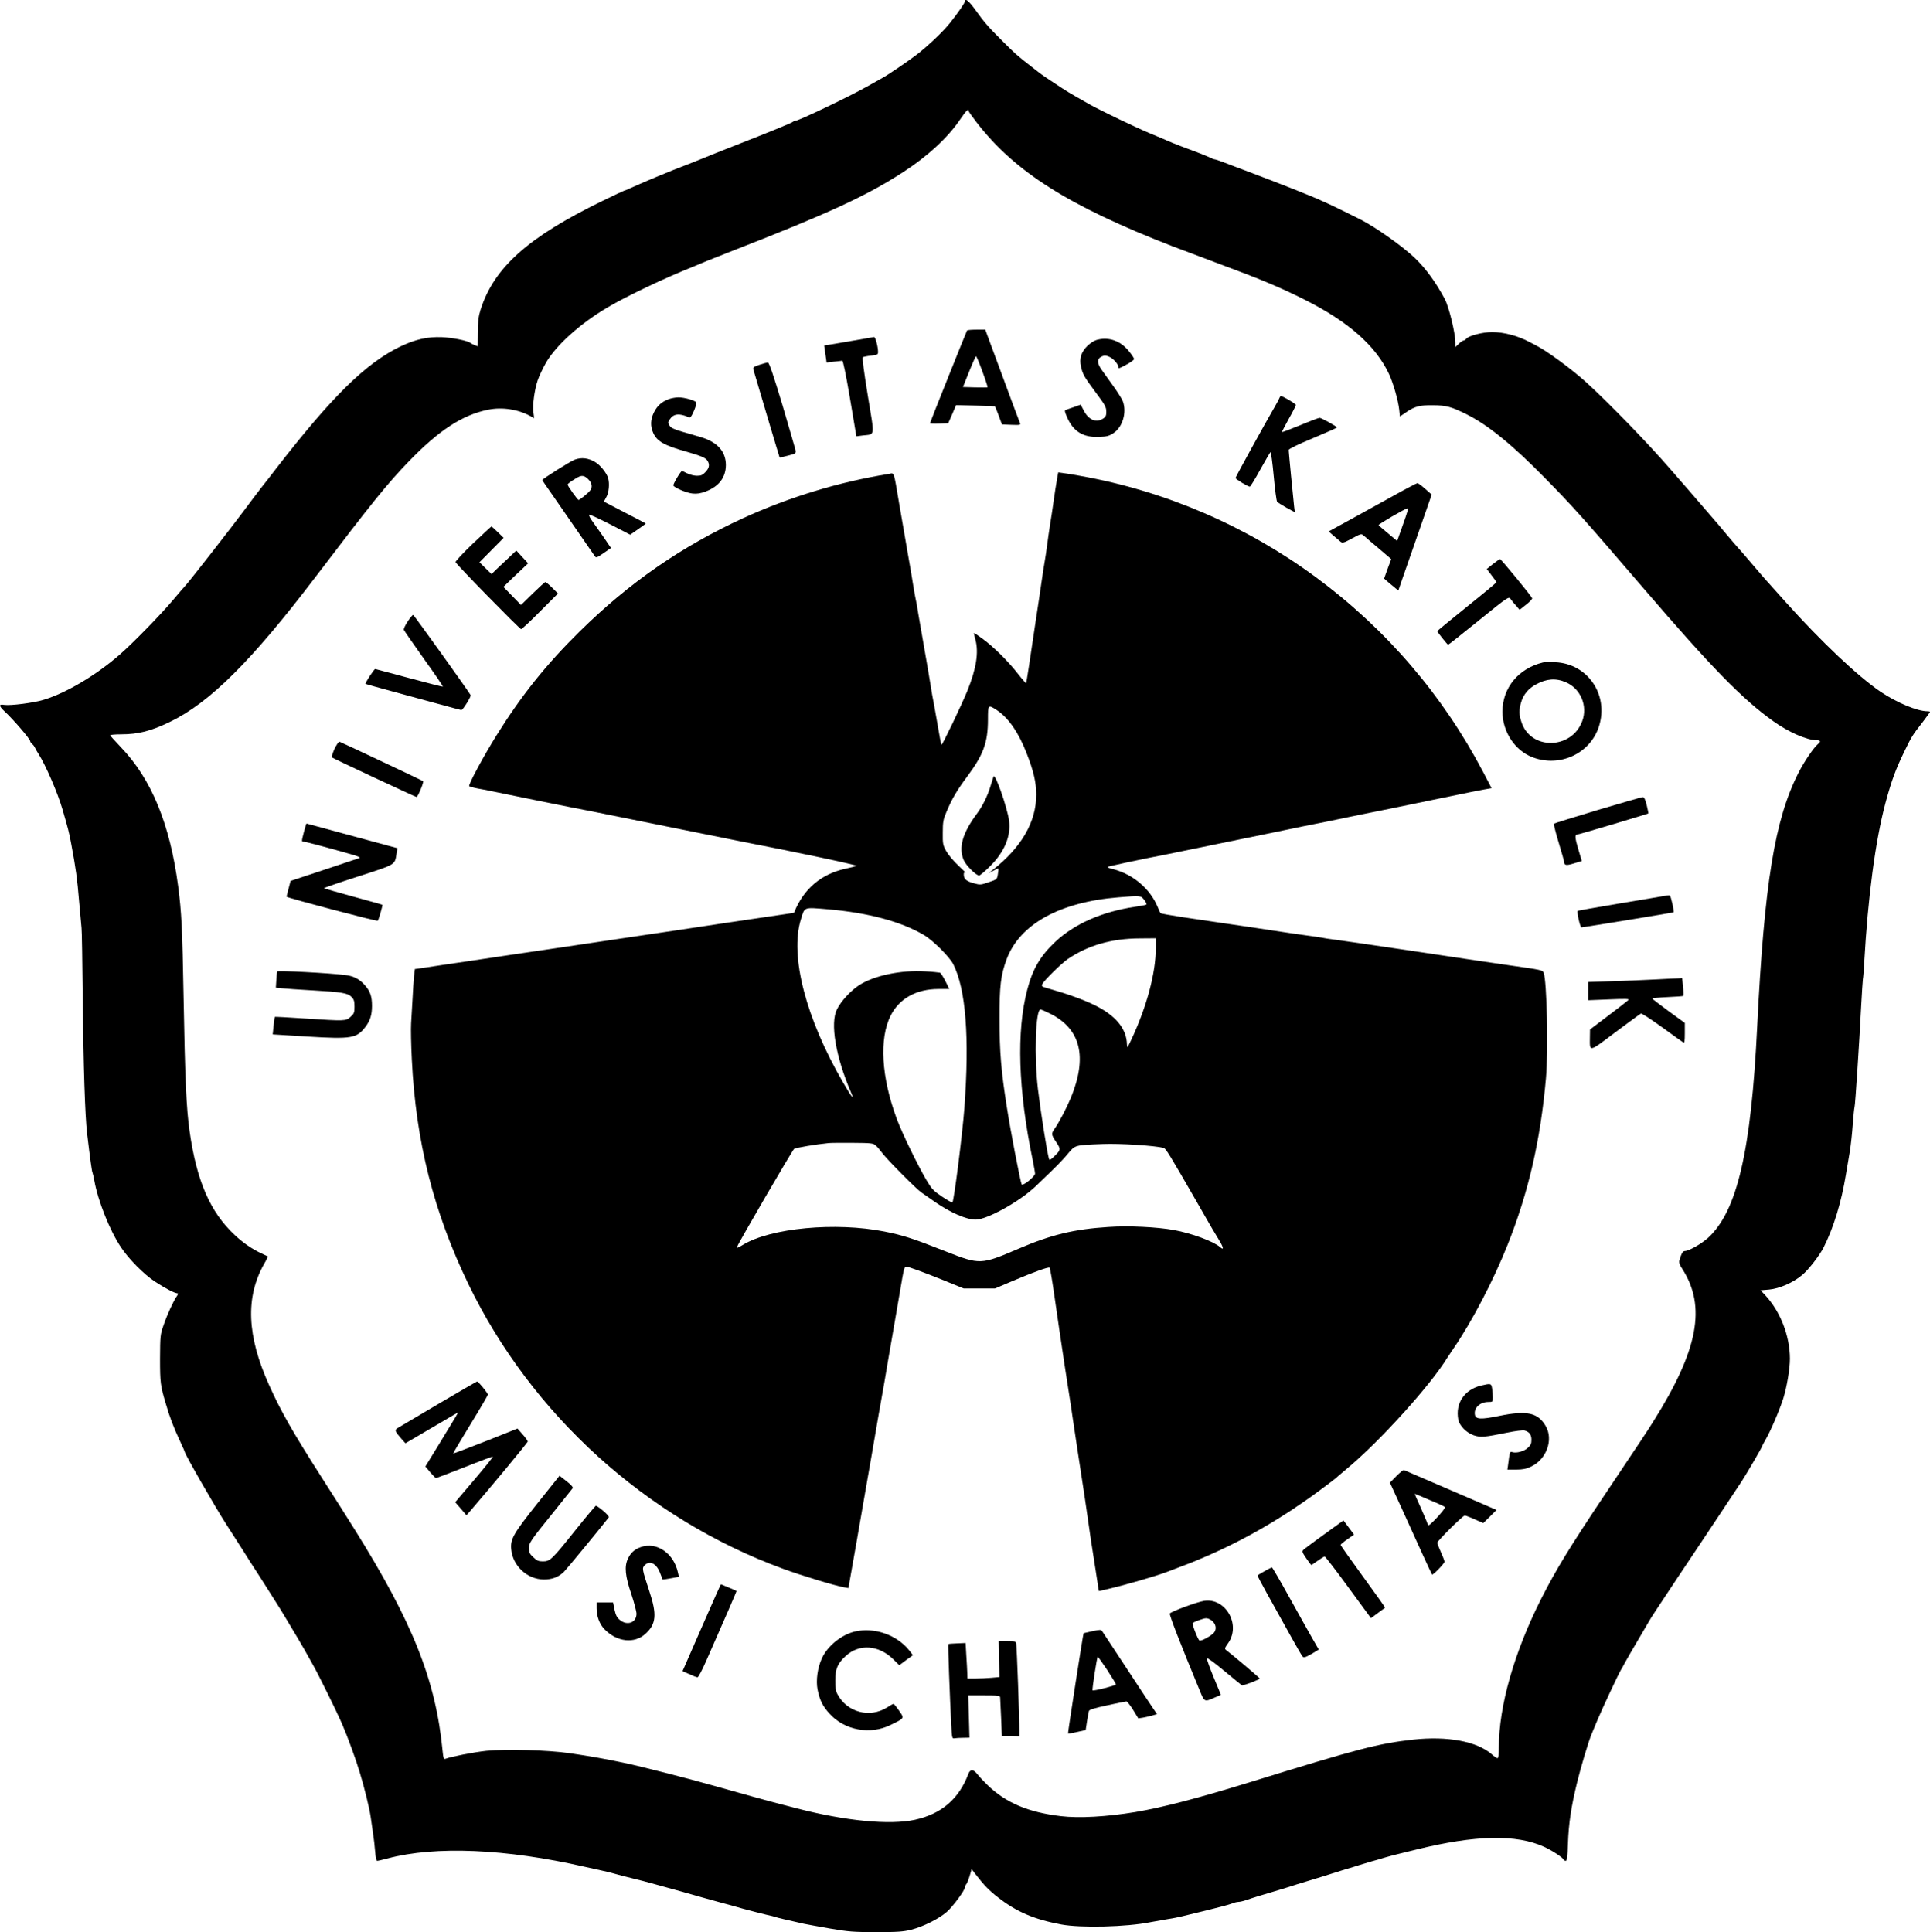 <?xml version="1.0" standalone="no"?>
<!DOCTYPE svg PUBLIC "-//W3C//DTD SVG 20010904//EN"
 "http://www.w3.org/TR/2001/REC-SVG-20010904/DTD/svg10.dtd">
<svg version="1.0" xmlns="http://www.w3.org/2000/svg"
 width="1598pt" height="1600pt" viewBox="0 0 1598 1600"
 preserveAspectRatio="xMidYMid meet">
<g transform="translate(0,1600) scale(0.1,-0.1)"
fill="#000000" stroke="none">
<path d="M7990 15990 c0 -12 -55 -93 -122 -177 -54 -69 -169 -179 -268 -258
-60 -47 -246 -175 -295 -201 -11 -6 -67 -38 -125 -70 -153 -86 -567 -284 -594
-284 -7 0 -16 -4 -21 -9 -11 -9 -172 -76 -495 -202 -113 -44 -218 -87 -235
-94 -16 -7 -73 -29 -125 -50 -109 -42 -150 -58 -275 -110 -91 -38 -105 -44
-207 -89 -31 -15 -59 -26 -62 -26 -3 0 -83 -38 -178 -84 -615 -299 -898 -552
-1009 -901 -17 -54 -22 -96 -23 -186 l-1 -117 -25 10 c-13 5 -29 13 -35 18
-24 19 -148 44 -238 48 -119 4 -216 -18 -339 -76 -288 -138 -570 -415 -1040
-1023 -31 -41 -83 -108 -116 -149 -32 -41 -98 -129 -147 -195 -101 -136 -435
-564 -476 -610 -15 -16 -67 -77 -116 -135 -106 -124 -327 -350 -433 -442 -194
-169 -439 -315 -625 -372 -87 -27 -278 -51 -332 -43 -44 8 -43 -10 5 -54 74
-69 212 -229 212 -247 0 -5 7 -16 16 -23 9 -7 20 -22 25 -34 5 -11 18 -33 29
-50 58 -91 159 -324 198 -460 44 -151 53 -184 71 -280 39 -207 51 -295 66
-480 9 -104 18 -203 20 -220 3 -16 7 -280 10 -585 6 -565 19 -971 36 -1115 26
-218 40 -319 45 -326 2 -4 9 -34 15 -66 30 -167 127 -412 220 -551 63 -96 190
-225 282 -285 85 -56 164 -97 186 -97 8 0 6 -9 -7 -27 -29 -43 -78 -150 -108
-238 -27 -76 -28 -89 -29 -275 0 -199 3 -225 48 -375 34 -117 62 -190 121
-317 20 -42 36 -79 36 -82 0 -18 253 -459 344 -600 29 -45 88 -137 132 -206
43 -69 101 -160 129 -202 27 -42 66 -103 86 -135 20 -32 49 -78 65 -103 36
-57 38 -59 104 -170 79 -132 95 -159 130 -220 17 -30 48 -86 70 -125 51 -90
197 -386 246 -500 43 -100 111 -286 142 -390 39 -128 81 -299 91 -370 5 -38
14 -101 20 -140 6 -38 14 -105 17 -147 4 -50 10 -78 17 -78 7 0 46 9 87 20
396 105 978 80 1630 -69 47 -10 110 -24 140 -31 30 -6 80 -18 110 -27 30 -9
98 -26 150 -39 52 -13 122 -30 155 -40 99 -27 197 -54 250 -69 56 -17 266 -75
335 -94 25 -6 101 -27 170 -47 69 -19 156 -41 194 -50 38 -8 72 -17 76 -19 6
-4 107 -27 235 -56 22 -5 118 -22 214 -39 157 -27 195 -30 386 -30 179 0 223
3 291 20 100 26 228 90 294 148 51 45 150 179 150 205 0 7 5 18 11 24 5 5 18
36 27 67 l17 57 30 -39 c73 -95 115 -138 190 -196 153 -119 298 -181 522 -223
162 -30 541 -21 738 19 28 5 88 16 135 24 47 7 103 18 125 24 22 5 117 29 210
51 94 23 185 47 204 55 18 8 43 14 54 14 12 0 39 6 62 14 22 8 69 23 105 34
145 43 217 65 255 77 22 8 94 30 160 50 66 20 145 44 175 54 30 10 89 28 130
41 41 12 93 27 115 35 22 7 67 20 100 30 33 9 83 23 110 32 28 8 75 21 105 28
30 7 100 24 155 38 488 121 831 129 1062 22 67 -31 153 -88 161 -107 2 -5 9
-8 16 -8 10 0 15 36 18 143 6 168 27 308 76 507 31 128 97 349 122 405 5 11
27 65 50 120 42 99 172 376 190 405 6 8 21 37 35 63 14 26 62 109 107 185 44
75 86 146 92 157 20 35 45 73 235 359 102 153 193 288 201 301 8 13 76 115
151 227 75 112 156 235 181 273 50 78 168 281 168 289 0 3 13 27 28 53 41 70
116 245 147 342 30 96 55 246 55 330 -1 192 -80 393 -208 529 l-35 37 71 6
c86 8 198 57 273 120 52 43 142 159 176 225 84 164 149 377 187 609 9 55 24
140 32 189 8 49 19 149 24 221 6 73 12 139 15 147 6 15 40 541 55 838 6 107
12 206 14 220 3 14 8 75 11 135 31 552 93 1014 176 1325 51 188 83 275 158
430 57 117 66 133 144 232 37 48 67 90 67 93 0 3 -10 5 -22 5 -83 0 -253 71
-388 162 -188 128 -487 410 -785 742 -88 98 -169 188 -180 201 -11 12 -51 59
-90 105 -38 45 -79 92 -90 105 -45 50 -82 93 -130 150 -27 33 -59 71 -71 85
-12 14 -80 93 -151 175 -71 83 -145 168 -164 189 -18 22 -54 62 -78 90 -186
215 -503 542 -691 714 -121 111 -336 269 -425 313 -16 9 -39 20 -50 26 -96 52
-214 83 -311 83 -78 0 -193 -30 -214 -55 -7 -8 -17 -15 -23 -15 -6 0 -24 -12
-39 -27 l-28 -27 0 36 c0 79 -54 300 -89 364 -74 138 -156 250 -245 336 -101
97 -325 256 -451 320 -87 44 -224 111 -255 125 -19 9 -53 24 -75 34 -87 40
-348 143 -630 249 -27 10 -92 34 -142 54 -51 20 -98 36 -104 36 -6 0 -23 6
-37 14 -15 7 -54 23 -87 36 -99 36 -238 90 -270 105 -16 8 -75 32 -130 55
-126 52 -418 192 -512 245 -177 100 -182 103 -298 180 -107 71 -91 60 -190
137 -112 87 -128 101 -240 213 -115 115 -146 151 -223 258 -50 69 -82 95 -82
67z m30 -909 c0 -5 31 -49 69 -98 315 -407 763 -690 1616 -1021 76 -29 259
-98 390 -147 340 -126 507 -196 704 -295 363 -182 590 -381 701 -616 35 -75
76 -217 85 -296 l6 -57 50 34 c73 50 111 60 224 59 110 -1 151 -12 276 -74
178 -88 385 -257 654 -532 232 -236 302 -315 814 -911 561 -654 820 -919 1073
-1099 127 -91 280 -158 361 -158 31 0 35 -11 10 -31 -36 -30 -115 -146 -161
-237 -198 -387 -284 -919 -343 -2107 -50 -1029 -166 -1526 -407 -1746 -55 -50
-159 -109 -193 -109 -16 0 -29 -24 -44 -78 -5 -16 2 -37 24 -70 200 -312 132
-672 -239 -1262 -57 -91 -95 -148 -411 -620 -280 -419 -396 -608 -516 -845
-225 -445 -353 -891 -353 -1237 0 -58 -4 -88 -11 -88 -6 0 -28 14 -47 32 -124
108 -366 153 -652 122 -287 -32 -459 -77 -1335 -348 -444 -137 -735 -213 -965
-252 -237 -39 -466 -52 -615 -34 -272 32 -456 110 -609 258 -32 31 -70 72 -84
90 -30 40 -59 42 -73 5 -79 -211 -223 -334 -444 -383 -208 -45 -573 -10 -975
94 -30 8 -91 24 -135 35 -83 21 -373 101 -555 153 -200 57 -610 162 -740 189
-149 32 -293 57 -450 80 -186 27 -530 36 -693 20 -103 -11 -293 -48 -339 -66
-14 -5 -17 4 -23 62 -56 587 -247 1068 -732 1843 -60 96 -177 281 -260 410
-254 398 -346 560 -445 780 -184 408 -197 727 -41 1004 19 32 32 60 31 61 -2
1 -25 12 -53 25 -80 38 -150 86 -221 152 -204 191 -315 446 -374 858 -27 188
-38 429 -50 1115 -10 565 -17 704 -45 916 -68 515 -221 887 -473 1150 -48 50
-88 95 -90 100 -2 4 38 8 90 8 143 0 248 27 405 103 329 159 675 503 1203
1197 472 621 593 771 775 960 248 257 445 386 657 428 117 24 249 3 352 -54
l29 -16 -6 46 c-9 61 8 186 35 267 12 36 44 103 71 150 85 144 282 321 507
454 159 94 469 242 720 342 47 19 94 39 105 44 11 5 108 43 215 85 796 310
1111 456 1413 653 200 130 365 283 464 429 52 76 73 98 73 74z"/>
<path d="M8007 13263 c-7 -12 -307 -762 -307 -768 0 -3 34 -5 76 -3 l75 3 33
75 32 75 160 -4 c87 -2 160 -5 162 -6 2 -2 16 -36 31 -77 l27 -73 78 -3 c72
-3 78 -1 71 15 -4 10 -29 77 -56 148 -26 72 -75 204 -109 295 -34 91 -75 202
-92 248 l-30 82 -73 0 c-41 0 -76 -3 -78 -7z m127 -339 c26 -70 45 -129 43
-131 -3 -2 -49 -2 -104 -1 l-100 3 51 127 c28 70 54 128 57 128 4 0 28 -57 53
-126z"/>
<path d="M7070 13180 c-85 -15 -175 -30 -200 -34 l-46 -7 10 -70 10 -71 60 7
c33 3 65 7 70 8 6 1 31 -122 57 -273 25 -151 49 -292 53 -314 l7 -39 54 7
c102 12 98 -21 40 331 -32 196 -47 312 -41 317 5 3 36 10 68 13 52 6 58 9 58
30 0 45 -22 125 -33 124 -7 -1 -82 -14 -167 -29z"/>
<path d="M9092 13188 c-29 -6 -58 -24 -87 -51 -53 -52 -70 -104 -55 -172 14
-63 27 -86 113 -202 91 -122 97 -133 97 -177 0 -27 -6 -40 -26 -52 -58 -39
-122 -11 -162 69 l-24 46 -56 -20 c-32 -11 -63 -22 -70 -24 -9 -3 -5 -20 14
-62 51 -117 134 -167 264 -161 64 2 84 8 119 31 76 50 112 171 78 264 -7 18
-41 73 -77 123 -36 50 -80 112 -98 137 -40 56 -40 92 0 111 22 10 33 10 61 -2
33 -13 77 -62 77 -85 0 -16 5 -14 71 22 32 17 59 37 59 44 0 7 -19 36 -43 65
-67 83 -160 118 -255 96z"/>
<path d="M6288 12979 c-54 -19 -56 -21 -48 -47 53 -182 213 -718 215 -720 2
-2 33 5 70 15 66 17 66 18 61 48 -4 16 -53 185 -109 375 -70 232 -108 346
-118 347 -8 1 -39 -7 -71 -18z"/>
<path d="M10593 12703 c-4 -10 -19 -39 -34 -64 -79 -135 -329 -589 -329 -597
0 -10 102 -72 118 -72 5 0 44 63 86 140 43 77 81 142 85 145 5 2 17 -86 27
-196 10 -110 23 -206 28 -213 6 -8 42 -30 79 -51 l68 -37 -6 48 c-9 81 -45
453 -45 468 0 8 77 46 200 97 110 46 200 86 200 89 0 8 -130 80 -144 80 -7 0
-79 -27 -160 -61 -81 -33 -149 -59 -151 -57 -2 2 23 51 55 108 33 58 59 110
60 116 0 10 -108 74 -124 74 -4 0 -10 -8 -13 -17z"/>
<path d="M5538 12695 c-58 -21 -96 -55 -123 -109 -30 -60 -32 -115 -6 -172 31
-69 93 -104 273 -154 128 -37 163 -52 178 -79 17 -32 12 -57 -19 -90 -23 -25
-37 -31 -70 -31 -23 0 -59 9 -81 20 -22 11 -41 20 -43 20 -11 0 -77 -112 -72
-121 13 -20 110 -61 159 -66 38 -4 66 1 109 17 109 41 166 116 167 218 0 112
-69 190 -204 231 -39 11 -110 32 -158 46 -66 19 -92 32 -104 50 -15 23 -15 27
0 50 32 49 78 55 158 20 14 -6 22 4 43 51 14 32 23 64 21 70 -7 17 -100 44
-150 43 -23 0 -58 -7 -78 -14z"/>
<path d="M4760 12194 c-36 -13 -270 -160 -270 -170 0 -1 39 -59 88 -128 71
-102 303 -438 348 -503 10 -14 18 -11 72 27 l61 42 -66 97 c-37 53 -80 114
-96 136 -15 22 -23 41 -18 43 6 2 85 -35 175 -81 l164 -85 66 46 c36 25 65 46
63 47 -1 1 -78 42 -172 90 -93 49 -171 89 -173 90 -2 2 7 18 18 38 22 37 29
113 15 159 -14 44 -66 108 -108 132 -56 33 -111 40 -167 20z m111 -163 c31
-31 37 -65 15 -93 -15 -21 -86 -78 -95 -78 -9 0 -91 116 -91 127 0 8 43 38 85
61 33 18 55 14 86 -17z"/>
<path d="M8751 12027 c-6 -34 -18 -109 -26 -167 -8 -58 -21 -148 -30 -200 -8
-52 -20 -131 -25 -175 -6 -44 -15 -107 -21 -140 -6 -33 -17 -103 -24 -155 -7
-52 -30 -203 -50 -335 -20 -132 -45 -301 -56 -375 -11 -74 -22 -136 -23 -138
-2 -1 -33 34 -69 80 -81 104 -201 222 -291 288 -38 28 -70 49 -72 48 -1 -2 4
-28 13 -58 27 -103 7 -236 -66 -417 -46 -115 -210 -457 -216 -451 -3 2 -18 85
-35 184 -17 98 -33 186 -35 194 -2 8 -11 58 -19 110 -8 52 -31 187 -51 300
-20 113 -43 245 -51 293 -7 49 -16 96 -18 105 -3 10 -12 60 -21 112 -8 52 -30
185 -50 295 -19 110 -51 292 -70 405 -48 281 -38 253 -88 245 -410 -66 -821
-191 -1202 -365 -512 -235 -947 -536 -1356 -940 -277 -273 -481 -528 -688
-860 -106 -170 -234 -407 -226 -420 3 -4 35 -13 72 -20 38 -6 97 -18 133 -26
79 -17 675 -138 815 -164 55 -11 334 -67 620 -125 286 -58 563 -114 615 -124
417 -80 969 -196 953 -202 -10 -4 -52 -14 -93 -23 -203 -45 -347 -168 -425
-363 -1 -3 -21 -6 -275 -43 -74 -11 -193 -29 -265 -39 -71 -11 -161 -24 -200
-30 -38 -6 -146 -22 -240 -36 -93 -14 -215 -32 -270 -40 -55 -8 -176 -26 -270
-40 -93 -14 -260 -39 -370 -55 -110 -16 -324 -48 -475 -70 -151 -23 -302 -45
-335 -50 -64 -9 -307 -45 -390 -58 l-50 -7 -7 -60 c-3 -33 -9 -116 -12 -185
-4 -69 -9 -161 -12 -205 -3 -44 0 -179 6 -300 33 -679 181 -1264 469 -1860
523 -1081 1472 -1940 2601 -2355 161 -59 425 -139 510 -155 l35 -6 18 103 c44
249 57 320 76 433 12 66 32 185 46 265 14 80 41 237 61 350 36 211 60 350 96
550 11 63 26 151 33 195 7 44 25 145 39 225 14 80 39 226 56 325 35 209 37
215 55 215 19 0 134 -42 317 -116 l157 -64 130 0 130 0 143 61 c179 76 301
120 309 111 3 -4 19 -92 34 -197 15 -104 36 -244 45 -310 10 -66 30 -199 44
-295 15 -96 33 -215 41 -265 8 -49 19 -121 24 -160 6 -38 22 -146 36 -240 54
-349 86 -563 100 -666 8 -58 21 -146 29 -195 8 -49 22 -138 31 -199 9 -60 18
-119 20 -131 l4 -20 78 18 c153 36 385 104 478 138 185 70 232 88 335 133 326
141 641 325 941 548 68 50 126 95 129 98 3 3 45 40 95 81 272 227 690 689 830
919 6 9 29 43 51 76 152 222 328 559 444 850 174 435 275 871 320 1385 20 232
8 809 -19 875 -9 22 -22 24 -276 60 -103 14 -355 52 -850 126 -320 47 -487 72
-585 85 -58 7 -115 16 -126 19 -12 3 -71 11 -130 19 -60 8 -183 26 -274 40
-91 14 -257 39 -370 55 -113 17 -284 42 -380 56 -96 15 -178 29 -181 33 -3 4
-14 27 -24 52 -63 151 -203 269 -367 312 -26 6 -48 14 -48 18 0 5 267 62 490
105 36 7 144 29 240 49 96 20 263 54 370 76 107 22 272 55 365 75 94 20 204
42 245 50 41 8 152 30 245 50 94 20 204 42 245 50 81 16 170 34 585 120 149
31 298 61 333 67 l62 11 -71 136 c-335 637 -803 1182 -1384 1611 -576 425
-1246 714 -1950 839 -60 11 -126 22 -147 24 l-36 5 -11 -61z m-500 -1906 c96
-62 182 -185 249 -358 57 -145 80 -243 80 -343 0 -227 -122 -438 -365 -628
l-30 -24 39 21 c21 12 40 20 42 18 2 -2 0 -23 -4 -47 -7 -43 -8 -43 -76 -66
-67 -23 -71 -23 -125 -8 -61 17 -81 35 -81 72 0 16 4 21 13 16 6 -4 -20 22
-58 58 -39 36 -84 90 -100 119 -28 50 -30 61 -29 154 0 87 4 109 30 170 45
108 88 181 169 290 138 185 175 286 175 477 0 123 1 124 71 79z m1223 -1573
c14 -18 22 -35 18 -39 -4 -3 -45 -11 -92 -18 -273 -40 -502 -141 -661 -289
-124 -117 -188 -224 -233 -396 -91 -343 -76 -832 44 -1410 11 -54 20 -106 20
-115 0 -24 -102 -106 -111 -89 -10 19 -95 457 -123 643 -47 297 -60 455 -60
725 -1 276 10 365 59 497 109 290 440 473 925 512 187 15 185 15 214 -21z
m-2619 -78 c335 -29 604 -101 793 -212 76 -44 213 -181 245 -243 104 -207 135
-604 92 -1190 -16 -215 -86 -769 -99 -782 -3 -4 -42 18 -87 48 -72 49 -85 63
-130 139 -73 125 -202 390 -244 505 -128 344 -147 665 -50 856 72 141 213 219
396 219 l89 0 -32 65 c-18 35 -38 67 -45 70 -8 2 -63 8 -122 11 -201 12 -423
-34 -547 -114 -70 -45 -151 -133 -184 -200 -58 -114 -11 -392 115 -686 31 -73
8 -45 -63 77 -309 531 -444 1050 -351 1353 33 106 19 101 224 84z m2715 -322
c-1 -207 -74 -482 -203 -758 -34 -71 -35 -73 -36 -39 -3 131 -94 241 -271 327
-95 46 -221 91 -382 137 -54 15 -57 18 -47 37 17 32 159 171 210 206 169 114
362 170 597 171 l132 1 0 -82z m-873 -543 c251 -126 308 -357 170 -695 -36
-86 -98 -205 -136 -259 -28 -39 -27 -48 14 -109 40 -59 39 -65 -19 -121 -25
-25 -37 -30 -40 -20 -16 51 -69 387 -92 579 -32 271 -20 660 21 660 7 0 44
-16 82 -35z m-1447 -1090 c13 -11 36 -38 52 -60 39 -54 284 -301 328 -331 19
-13 71 -49 115 -80 124 -86 257 -144 333 -144 95 0 367 151 499 278 172 164
225 218 267 270 58 70 55 69 286 78 141 6 432 -13 505 -32 18 -5 47 -52 272
-443 18 -31 53 -92 78 -136 50 -87 51 -89 108 -183 39 -64 42 -89 10 -60 -55
48 -236 115 -384 142 -139 25 -377 37 -544 25 -282 -18 -472 -64 -740 -179
-315 -135 -320 -135 -605 -23 -271 107 -347 132 -505 164 -406 81 -947 30
-1176 -111 -44 -27 -50 -28 -44 -11 10 31 455 795 470 807 12 9 181 38 285 48
19 2 110 3 201 2 152 -1 169 -3 189 -21z"/>
<path d="M8226 9569 c-2 -7 -14 -45 -26 -83 -24 -79 -66 -163 -109 -221 -122
-163 -156 -284 -112 -387 19 -45 102 -128 128 -128 8 0 49 35 92 78 118 117
173 250 156 376 -16 112 -117 401 -129 365z"/>
<path d="M11540 11896 c-102 -56 -265 -146 -362 -200 l-177 -97 42 -37 c23
-20 49 -42 58 -49 14 -12 27 -8 93 28 77 41 77 41 99 22 12 -11 68 -59 124
-106 l102 -87 -30 -80 -29 -81 35 -31 c20 -17 46 -39 59 -49 l24 -19 30 88
c17 48 79 226 138 396 l108 310 -54 48 c-30 26 -59 48 -64 47 -6 0 -94 -46
-196 -103z m114 -128 c-3 -13 -24 -74 -46 -135 l-40 -113 -74 62 c-41 34 -77
65 -80 69 -4 7 221 138 239 139 5 0 5 -10 1 -22z"/>
<path d="M3916 11499 c-81 -78 -146 -147 -144 -154 4 -17 531 -555 543 -555 6
0 77 66 158 148 l147 147 -48 48 c-26 26 -52 47 -56 47 -5 0 -52 -43 -105 -95
l-97 -95 -73 75 -73 75 102 98 103 97 -49 53 -49 53 -60 -57 c-33 -31 -79 -75
-103 -97 l-42 -41 -50 49 -50 49 100 101 100 101 -48 47 c-26 26 -50 47 -53
47 -3 0 -71 -64 -153 -141z"/>
<path d="M12361 11329 l-51 -41 20 -26 c11 -15 28 -38 39 -52 12 -14 21 -28
21 -32 0 -3 -110 -95 -245 -203 -135 -109 -245 -199 -245 -202 0 -6 84 -112
90 -112 3 -1 117 90 253 200 247 200 249 201 265 178 8 -12 28 -37 45 -55 l29
-34 54 43 c30 23 52 47 50 53 -7 19 -257 324 -266 324 -4 0 -30 -18 -59 -41z"/>
<path d="M3376 10854 c-21 -31 -35 -62 -32 -70 3 -8 78 -116 166 -240 89 -124
160 -228 157 -230 -2 -2 -128 30 -280 71 -151 41 -278 75 -280 75 -10 0 -87
-119 -80 -123 5 -3 112 -33 238 -67 127 -34 302 -82 389 -106 88 -24 163 -44
166 -44 13 0 82 112 77 123 -8 20 -468 662 -476 665 -4 1 -25 -23 -45 -54z"/>
<path d="M12775 10514 c-203 -50 -335 -210 -335 -407 0 -166 102 -322 249
-378 227 -87 481 32 551 259 81 260 -96 517 -363 528 -45 1 -91 1 -102 -2z
m190 -164 c122 -52 183 -197 135 -323 -89 -236 -428 -240 -503 -6 -21 63 -21
101 -2 165 19 63 60 113 124 147 86 47 164 53 246 17z"/>
<path d="M2770 9799 c-16 -35 -26 -67 -22 -71 8 -8 692 -328 701 -328 11 1 62
123 54 131 -6 6 -637 303 -690 326 -8 3 -24 -19 -43 -58z"/>
<path d="M13228 9292 c-196 -59 -359 -110 -362 -113 -3 -3 14 -73 39 -155 25
-82 45 -153 45 -159 1 -32 17 -35 82 -15 l65 20 -29 97 c-29 97 -30 123 -6
123 14 0 580 169 586 174 1 2 -5 33 -14 70 -12 48 -21 66 -33 65 -9 0 -177
-49 -373 -107z"/>
<path d="M2517 9113 c-21 -82 -21 -83 -3 -83 14 0 196 -48 381 -101 71 -20 94
-30 80 -35 -11 -3 -143 -48 -294 -98 l-275 -91 -17 -65 c-10 -36 -17 -66 -16
-66 14 -12 749 -206 755 -199 7 7 42 128 38 132 -1 2 -110 32 -241 68 -131 36
-240 67 -243 69 -2 3 125 47 284 98 319 103 302 93 318 194 l7 40 -78 21 c-43
12 -212 58 -376 102 -164 45 -299 81 -300 81 -1 0 -10 -30 -20 -67z"/>
<path d="M13770 8579 c-25 -5 -193 -33 -374 -63 -180 -30 -330 -57 -333 -59
-9 -9 20 -137 31 -137 12 0 760 122 763 125 7 5 -23 139 -32 140 -5 2 -30 -1
-55 -6z"/>
<path d="M2295 7955 c-2 -5 -5 -38 -7 -72 l-4 -62 50 -5 c28 -3 139 -11 246
-17 248 -14 298 -22 330 -54 21 -21 25 -35 25 -81 0 -50 -3 -58 -33 -85 -39
-35 -43 -35 -380 -13 -134 9 -245 15 -246 13 -2 -2 -7 -36 -11 -75 l-7 -70
289 -18 c366 -22 406 -15 480 82 38 51 53 98 53 172 0 77 -14 120 -56 168 -43
51 -94 79 -160 87 -130 17 -566 40 -569 30z"/>
<path d="M13725 7890 c-77 -4 -238 -11 -357 -15 l-218 -7 0 -76 0 -75 173 7
c143 6 170 5 159 -6 -7 -7 -81 -65 -165 -128 l-152 -115 -1 -60 c-1 -130 -15
-133 211 37 110 82 205 152 212 155 6 2 85 -49 175 -114 89 -65 169 -122 176
-126 9 -6 12 11 12 77 l0 85 -135 98 c-74 54 -134 101 -135 104 0 3 57 9 126
12 69 3 128 7 131 10 3 3 2 38 -2 76 l-7 71 -32 -2 c-17 0 -94 -4 -171 -8z"/>
<path d="M3630 4374 c-173 -102 -325 -192 -338 -200 -26 -17 -23 -26 31 -88
l34 -38 194 114 c107 63 205 120 218 128 l24 13 -25 -44 c-15 -24 -76 -125
-136 -224 l-110 -179 40 -48 c22 -26 44 -48 48 -48 5 0 111 41 237 90 125 50
231 89 234 88 4 -2 -65 -87 -153 -191 l-159 -187 47 -54 46 -54 28 31 c180
209 480 571 480 580 -1 7 -20 33 -43 59 l-42 48 -264 -105 c-146 -57 -266
-103 -268 -101 -2 1 62 110 142 240 80 130 145 242 145 247 0 12 -80 109 -89
109 -3 0 -148 -84 -321 -186z"/>
<path d="M12263 4526 c-138 -34 -214 -146 -189 -281 10 -52 67 -110 128 -131
57 -19 89 -16 276 22 68 14 133 22 145 18 40 -12 57 -35 57 -77 0 -31 -6 -45
-30 -67 -31 -29 -94 -46 -129 -35 -17 5 -20 0 -26 -42 -3 -26 -8 -60 -10 -75
l-4 -28 72 0 c54 0 84 6 122 24 130 60 189 224 123 337 -65 111 -155 131 -388
83 -147 -30 -191 -28 -198 9 -11 57 41 107 111 107 36 0 37 1 37 38 0 20 -3
54 -6 75 -7 41 -10 42 -91 23z"/>
<path d="M11561 3776 l-53 -54 100 -218 c55 -121 132 -291 172 -379 40 -88 75
-162 77 -164 6 -8 103 92 103 106 0 8 -13 43 -30 80 -16 36 -30 71 -30 77 0
15 212 226 228 226 6 0 44 -14 83 -32 l70 -31 55 54 55 55 -378 163 c-208 90
-383 165 -388 167 -6 3 -34 -20 -64 -50z m274 -197 c66 -27 124 -54 129 -59 9
-9 -119 -150 -135 -150 -3 0 -9 8 -12 18 -2 9 -28 68 -55 130 -28 61 -50 112
-49 112 2 0 57 -23 122 -51z"/>
<path d="M4456 3558 c-206 -259 -231 -302 -223 -388 12 -138 133 -249 270
-250 69 0 120 19 166 63 24 24 304 364 372 452 8 11 -90 95 -108 95 -4 -1 -80
-91 -168 -201 -194 -243 -210 -259 -270 -259 -36 0 -50 6 -79 34 -30 27 -36
40 -36 73 0 47 6 57 209 308 79 99 148 185 153 191 5 7 -13 28 -50 57 l-59 46
-177 -221z"/>
<path d="M10964 3294 c-87 -63 -165 -121 -173 -129 -12 -12 -9 -21 24 -69 21
-31 40 -56 43 -56 2 0 26 16 52 35 26 19 52 35 58 35 5 0 94 -115 196 -255
l187 -255 57 42 c31 23 59 43 60 44 2 2 -80 117 -182 257 -102 140 -186 259
-186 263 0 5 25 26 56 47 l55 39 -27 36 c-15 21 -35 47 -44 59 l-17 22 -159
-115z"/>
<path d="M5305 3188 c-51 -18 -82 -46 -105 -94 -32 -65 -24 -146 29 -300 22
-67 41 -138 41 -158 0 -74 -78 -102 -139 -50 -23 19 -33 39 -43 85 l-12 59
-68 0 -68 0 0 -48 c0 -69 25 -134 68 -177 102 -103 244 -118 335 -36 90 81 98
160 33 355 -60 183 -62 190 -37 215 42 42 98 12 127 -67 10 -26 19 -49 20 -51
2 -2 33 2 69 9 l66 12 -7 32 c-34 163 -176 261 -309 214z"/>
<path d="M10470 2989 c-30 -18 -57 -33 -58 -35 -2 -1 33 -69 79 -151 116 -208
113 -202 202 -363 44 -80 86 -151 92 -158 12 -13 28 -7 112 44 l22 14 -53 92
c-29 51 -115 204 -191 341 -75 136 -140 247 -144 247 -3 0 -31 -14 -61 -31z"/>
<path d="M5831 2572 c-74 -169 -145 -330 -157 -359 l-23 -52 56 -25 c30 -14
61 -26 68 -26 7 0 40 62 73 138 161 365 252 575 250 577 -8 5 -126 55 -129 55
-2 0 -64 -138 -138 -308z"/>
<path d="M9970 2743 c-61 -10 -260 -83 -284 -104 -8 -7 87 -250 250 -644 37
-90 37 -90 121 -53 l52 23 -60 145 c-33 79 -58 151 -57 158 2 7 62 -36 142
-103 76 -63 143 -118 148 -121 9 -6 148 47 148 56 0 5 -204 178 -272 231 -21
16 -21 16 13 65 104 152 -24 374 -201 347z m63 -163 c33 -26 42 -65 22 -96
-17 -26 -110 -78 -124 -69 -13 8 -63 137 -56 144 12 11 90 40 111 40 12 1 33
-8 47 -19z"/>
<path d="M9045 2492 c-38 -8 -71 -16 -73 -17 -4 -3 -132 -828 -129 -831 1 -2
35 4 74 13 l72 16 11 71 c6 39 13 78 16 87 3 11 45 24 152 47 81 18 152 32
159 32 6 0 31 -31 55 -70 l43 -70 40 6 c21 4 56 12 77 18 l38 11 -24 35 c-14
19 -114 171 -223 337 -109 166 -202 308 -208 316 -9 12 -19 12 -80 -1z m123
-322 c39 -61 72 -114 72 -119 0 -9 -188 -57 -194 -49 -5 6 37 278 43 278 3 0
39 -50 79 -110z"/>
<path d="M7078 2489 c-111 -26 -227 -120 -273 -222 -36 -78 -50 -182 -36 -257
18 -90 42 -139 101 -203 124 -136 336 -175 503 -92 118 57 116 54 71 119 -22
31 -42 56 -46 56 -4 0 -28 -13 -54 -30 -143 -90 -331 -40 -410 110 -14 26 -19
56 -18 115 0 95 19 140 87 202 111 102 272 91 392 -27 l51 -50 56 42 57 41
-30 39 c-104 130 -290 195 -451 157z"/>
<path d="M8272 2261 l3 -149 -65 -6 c-36 -3 -95 -6 -132 -6 l-68 0 -1 43 c-1
23 -4 89 -8 146 l-6 105 -70 -3 c-38 -1 -71 -4 -73 -6 -4 -4 13 -454 24 -667
6 -113 7 -117 28 -113 11 2 44 4 72 4 l51 1 -5 175 -5 175 132 0 c118 0 131
-2 132 -17 1 -10 4 -85 8 -168 l6 -150 73 -1 72 -2 0 47 c1 91 -21 696 -26
719 -4 20 -10 22 -75 22 l-70 0 3 -149z"/>
</g>
</svg>
